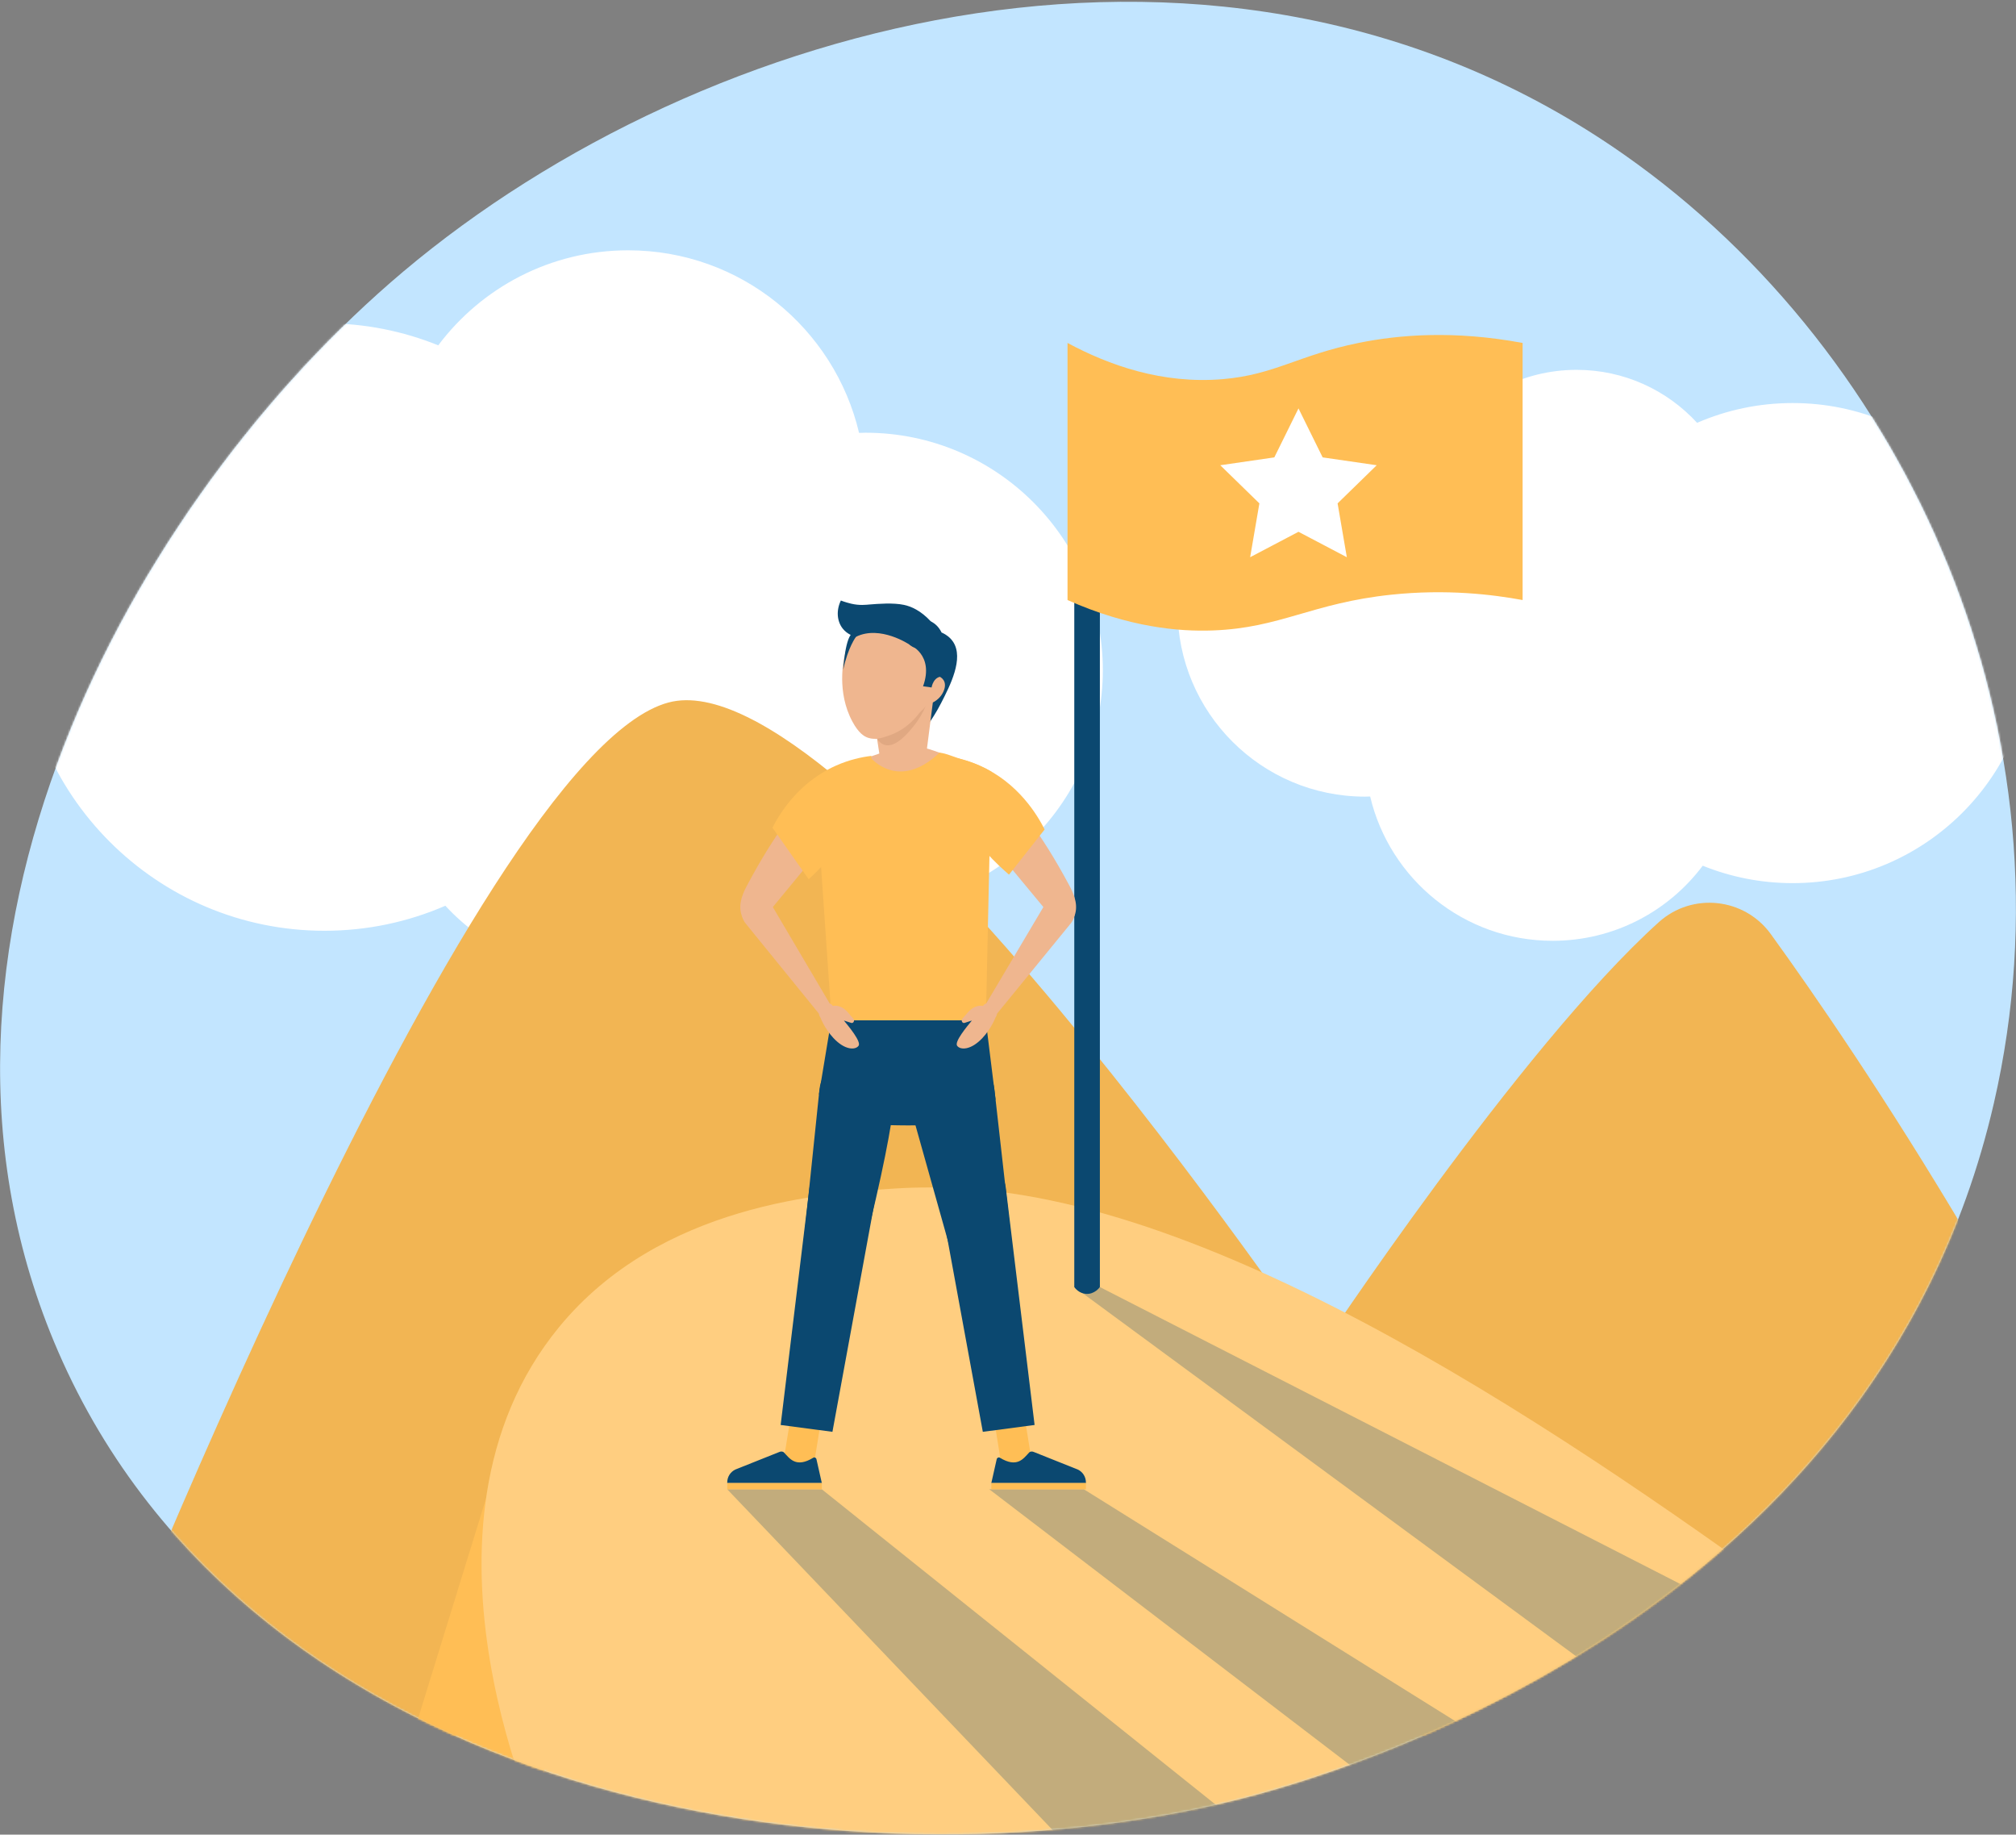 <svg xmlns="http://www.w3.org/2000/svg" xmlns:xlink="http://www.w3.org/1999/xlink" width="998" height="908" version="1.1" viewBox="0 0 998 908"><rect x="0" y="0" width="998" height="908" fill="#808080" stroke="none"/><title>success</title><desc>Created with Sketch.</desc><defs><path id="path-1" d="M28.772,668.856 C124.53,889.502 416.983,940.001 613.84,890.364 C652.49,880.618 927.022,806.392 987.032,546.064 C1029.159,363.314 945.537,175.746 804.048,76.565 C606.016,-62.251 348.014,9.502 199.718,134.35 C65.517,247.33 -57.518,470.027 28.772,668.856 Z"/><path id="path-3" d="M28.772,668.856 C124.53,889.502 416.983,940.001 613.84,890.364 C652.49,880.618 927.022,806.392 987.032,546.064 C1029.159,363.314 945.537,175.746 804.048,76.565 C606.016,-62.251 348.014,9.502 199.718,134.35 C65.517,247.33 -57.518,470.027 28.772,668.856 Z"/><path id="path-5" d="M28.772,668.856 C124.53,889.502 416.983,940.001 613.84,890.364 C652.49,880.618 927.022,806.392 987.032,546.064 C1029.159,363.314 945.537,175.746 804.048,76.565 C606.016,-62.251 348.014,9.502 199.718,134.35 C65.517,247.33 -57.518,470.027 28.772,668.856 Z"/><path id="path-7" d="M28.772,668.856 C124.53,889.502 416.983,940.001 613.84,890.364 C652.49,880.618 927.022,806.392 987.032,546.064 C1029.159,363.314 945.537,175.746 804.048,76.565 C606.016,-62.251 348.014,9.502 199.718,134.35 C65.517,247.33 -57.518,470.027 28.772,668.856 Z"/><path id="path-9" d="M28.772,668.856 C124.53,889.502 416.983,940.001 613.84,890.364 C652.49,880.618 927.022,806.392 987.032,546.064 C1029.159,363.314 945.537,175.746 804.048,76.565 C606.016,-62.251 348.014,9.502 199.718,134.35 C65.517,247.33 -57.518,470.027 28.772,668.856 Z"/><path id="path-11" d="M28.772,668.856 C124.53,889.502 416.983,940.001 613.84,890.364 C652.49,880.618 927.022,806.392 987.032,546.064 C1029.159,363.314 945.537,175.746 804.048,76.565 C606.016,-62.251 348.014,9.502 199.718,134.35 C65.517,247.33 -57.518,470.027 28.772,668.856 Z"/><path id="path-13" d="M28.772,668.856 C124.53,889.502 416.983,940.001 613.84,890.364 C652.49,880.618 927.022,806.392 987.032,546.064 C1029.159,363.314 945.537,175.746 804.048,76.565 C606.016,-62.251 348.014,9.502 199.718,134.35 C65.517,247.33 -57.518,470.027 28.772,668.856 Z"/><path id="path-15" d="M28.772,668.856 C124.53,889.502 416.983,940.001 613.84,890.364 C652.49,880.618 927.022,806.392 987.032,546.064 C1029.159,363.314 945.537,175.746 804.048,76.565 C606.016,-62.251 348.014,9.502 199.718,134.35 C65.517,247.33 -57.518,470.027 28.772,668.856 Z"/><path id="path-17" d="M28.772,668.856 C124.53,889.502 416.983,940.001 613.84,890.364 C652.49,880.618 927.022,806.392 987.032,546.064 C1029.159,363.314 945.537,175.746 804.048,76.565 C606.016,-62.251 348.014,9.502 199.718,134.35 C65.517,247.33 -57.518,470.027 28.772,668.856 Z"/><path id="path-19" d="M28.772,668.856 C124.53,889.502 416.983,940.001 613.84,890.364 C652.49,880.618 927.022,806.392 987.032,546.064 C1029.159,363.314 945.537,175.746 804.048,76.565 C606.016,-62.251 348.014,9.502 199.718,134.35 C65.517,247.33 -57.518,470.027 28.772,668.856 Z"/><path id="path-21" d="M28.772,668.856 C124.53,889.502 416.983,940.001 613.84,890.364 C652.49,880.618 927.022,806.392 987.032,546.064 C1029.159,363.314 945.537,175.746 804.048,76.565 C606.016,-62.251 348.014,9.502 199.718,134.35 C65.517,247.33 -57.518,470.027 28.772,668.856 Z"/><path id="path-23" d="M28.772,668.856 C124.53,889.502 416.983,940.001 613.84,890.364 C652.49,880.618 927.022,806.392 987.032,546.064 C1029.159,363.314 945.537,175.746 804.048,76.565 C606.016,-62.251 348.014,9.502 199.718,134.35 C65.517,247.33 -57.518,470.027 28.772,668.856 Z"/><path id="path-25" d="M28.772,668.856 C124.53,889.502 416.983,940.001 613.84,890.364 C652.49,880.618 927.022,806.392 987.032,546.064 C1029.159,363.314 945.537,175.746 804.048,76.565 C606.016,-62.251 348.014,9.502 199.718,134.35 C65.517,247.33 -57.518,470.027 28.772,668.856 Z"/><path id="path-27" d="M28.772,668.856 C124.53,889.502 416.983,940.001 613.84,890.364 C652.49,880.618 927.022,806.392 987.032,546.064 C1029.159,363.314 945.537,175.746 804.048,76.565 C606.016,-62.251 348.014,9.502 199.718,134.35 C65.517,247.33 -57.518,470.027 28.772,668.856 Z"/></defs><g id="Page-1" fill="none" fill-rule="evenodd" stroke="none" stroke-width="1"><g id="success"><path id="Path" fill="#C2E5FF" fill-rule="nonzero" d="M28.772,668.856 C124.53,889.502 416.983,940.001 613.84,890.364 C652.49,880.618 927.022,806.392 987.032,546.064 C1029.159,363.314 945.537,175.746 804.048,76.565 C606.016,-62.251 348.014,9.502 199.718,134.35 C65.517,247.33 -57.518,470.027 28.772,668.856 Z"/><g id="Group"><g id="Clipped"><mask id="mask-2" fill="#fff"><use xlink:href="#path-1"/></mask><path id="Path" fill="#FFF" fill-rule="nonzero" d="M428.454,214.163 C427.387,214.163 426.332,214.215 425.272,214.244 C413.023,162.441 366.513,123.881 310.967,123.881 C272.516,123.881 238.382,142.356 216.949,170.91 C199.556,163.878 180.551,159.997 160.637,159.997 C77.612,159.997 10.307,227.302 10.307,310.327 C10.307,393.352 77.612,460.657 160.637,460.657 C181.905,460.657 202.137,456.231 220.475,448.265 C239.206,468.657 266.085,481.447 295.957,481.447 C330.386,481.447 360.827,464.45 379.409,438.409 C394.34,445.28 410.942,449.14 428.456,449.14 C493.343,449.14 545.944,396.539 545.944,331.652 C545.944,266.765 493.341,214.163 428.454,214.163 Z" mask="url(#mask-2)"/></g><g id="Clipped"><mask id="mask-4" fill="#fff"><use xlink:href="#path-3"/></mask><path id="Path" fill="#FFF" fill-rule="nonzero" d="M675.769,394.272 C676.613,394.272 677.446,394.231 678.284,394.208 C687.964,435.148 724.721,465.621 768.618,465.621 C799.006,465.621 825.981,451.021 842.92,428.455 C856.666,434.013 871.685,437.08 887.423,437.08 C953.037,437.08 1006.227,383.89 1006.227,318.276 C1006.227,252.662 953.037,199.472 887.423,199.472 C870.615,199.472 854.626,202.97 840.134,209.266 C825.331,193.15 804.089,183.043 780.482,183.043 C753.273,183.043 729.216,196.475 714.531,217.055 C702.732,211.625 689.611,208.574 675.77,208.574 C624.491,208.574 582.921,250.144 582.921,301.423 C582.921,352.702 624.49,394.272 675.769,394.272 Z" mask="url(#mask-4)"/></g><g id="Clipped"><mask id="mask-6" fill="#fff"><use xlink:href="#path-5"/></mask><path id="Path" fill="#FFBE55" fill-rule="nonzero" d="M42.698,859.065 C42.698,859.065 233.094,373.83 330.937,347.684 C418.165,324.374 652.58,669.327 652.58,669.327 C652.58,669.327 752.286,518.53 821.17,456.415 C837.722,441.49 863.565,444.275 876.633,462.329 C919.748,521.896 1018.237,667.506 1100.193,859.065 L42.698,859.065 L42.698,859.065 Z" mask="url(#mask-6)"/></g><g id="Clipped"><mask id="mask-8" fill="#fff"><use xlink:href="#path-7"/></mask><path id="Path" fill="#282828" fill-rule="nonzero" d="M42.698,859.065 C42.698,859.065 233.094,373.83 330.937,347.684 C418.165,324.374 652.58,669.327 652.58,669.327 C652.58,669.327 752.286,518.53 821.17,456.415 C837.722,441.49 863.565,444.275 876.633,462.329 C919.748,521.896 1018.237,667.506 1100.193,859.065 L42.698,859.065 L42.698,859.065 Z" mask="url(#mask-8)" opacity=".25"/></g><g id="Clipped"><mask id="mask-10" fill="#fff"><use xlink:href="#path-9"/></mask><polygon id="Path" fill="#FFBE55" fill-rule="nonzero" points="257.85 685.778 186.476 916.946 271.949 916.946" mask="url(#mask-10)"/></g><g id="Clipped"><mask id="mask-12" fill="#fff"><use xlink:href="#path-11"/></mask><path id="Path" fill="#FFBE55" fill-rule="nonzero" d="M1053.907,916.946 C998.875,873.955 951.971,838.771 917.215,813.109 C792.144,720.763 616.868,598.505 480.965,588.446 C462.179,587.056 446.65,587.995 443.272,588.213 C408.777,590.439 326.916,595.721 276.764,656.818 C195.013,756.41 268.809,910.33 271.949,916.946 L1053.907,916.946 Z" mask="url(#mask-12)"/></g><g id="Clipped"><mask id="mask-14" fill="#fff"><use xlink:href="#path-13"/></mask><path id="Path" fill="#FFF" fill-rule="nonzero" d="M1053.907,916.946 C998.875,873.955 951.971,838.771 917.215,813.109 C792.144,720.763 616.868,598.505 480.965,588.446 C462.179,587.056 446.65,587.995 443.272,588.213 C408.777,590.439 326.916,595.721 276.764,656.818 C195.013,756.41 268.809,910.33 271.949,916.946 L1053.907,916.946 Z" mask="url(#mask-14)" opacity=".5"/></g><g id="Clipped"><mask id="mask-16" fill="#fff"><use xlink:href="#path-15"/></mask><polygon id="Path" fill="#0B4870" fill-rule="nonzero" points="360.016 737.092 531.813 916.946 631.497 916.946 406.841 737.092" mask="url(#mask-16)" opacity=".5"/></g><g id="Clipped"><mask id="mask-18" fill="#fff"><use xlink:href="#path-17"/></mask><polygon id="Path" fill="#0B4870" fill-rule="nonzero" points="489.754 737.092 725.088 916.946 824.771 916.946 536.579 737.092" mask="url(#mask-18)" opacity=".5"/></g><g id="Clipped"><mask id="mask-20" fill="#fff"><use xlink:href="#path-19"/></mask><path id="Path" fill="#0B4870" fill-rule="nonzero" d="M531.813,636.986 L833.743,859.064 C833.743,859.064 914.114,839.802 978.663,859.064 L544.486,636.986 L531.813,636.986 Z" mask="url(#mask-20)" opacity=".5"/></g><g id="Clipped"><mask id="mask-22" fill="#fff"><use xlink:href="#path-21"/></mask><path id="Path" fill="#0B4870" fill-rule="nonzero" d="M531.813,636.986 L531.813,191.532 L544.485,191.532 L544.485,636.986 C544.371,637.151 541.857,640.671 537.596,640.366 C534.008,640.108 532.056,637.342 531.813,636.986 Z" mask="url(#mask-22)"/></g><g id="Clipped"><mask id="mask-24" fill="#fff"><use xlink:href="#path-23"/></mask><g id="Group" mask="url(#mask-24)"><g transform="translate(360, 297)"><path id="Path" fill="#0B4870" fill-rule="nonzero" d="M99.431,61.581 C101.044,59.318 103.442,55.721 105.853,51.033 C110.338,42.312 117.248,28.875 111.83,20.652 C110.986,19.371 109.375,17.506 106.117,16.028 C105.883,16.758 105.52,17.886 105.072,19.261 C98.339,39.925 95.762,44.46 96.496,51.725 C96.736,54.093 97.405,57.525 99.431,61.581 Z"/><path id="Path" fill="#EFB68F" fill-rule="nonzero" d="M98.249,52.407 C93.903,67.982 72.931,68.756 72.931,68.756"/><path id="Path" fill="#EFB68F" fill-rule="nonzero" d="M75.303,75.944 C75.303,75.944 49.526,84.743 44.208,88.127 C44.208,88.127 79.355,125.182 130.741,86.828 C126.651,84.3 125.921,84.201 120.376,81.777 C113.221,78.649 103.119,74.431 97.437,73.075 L75.303,75.944 Z"/><polygon id="Path" fill="#EFB68F" fill-rule="nonzero" points="74.188 68.66 75.824 79.347 98.249 78.463 101.79 50.684 96.416 50.684"/><path id="Path" fill="#EFB68F" fill-rule="nonzero" d="M107.445,44.211 C106.555,46.974 104.528,49.294 101.789,50.683 C94.017,54.543 92.211,44.673 95.567,40.182 C99.561,34.83 109.816,36.791 107.445,44.211 Z"/><path id="Path" fill="#FFBE55" fill-rule="nonzero" d="M70.987,77.929 C70.987,77.929 84.662,94.915 105.096,75.523 C108.474,75.8 112.109,77.687 116.569,78.942 C122.438,80.593 127.194,82.853 130.741,84.878 L128.041,207.983 L51.684,207.983 L43.476,88.551 C46.574,86.826 50.205,83.923 54.357,82.344 C60.557,79.987 66.251,78.674 70.987,77.929 Z"/><path id="Path" fill="#0B4870" fill-rule="nonzero" d="M132.842,247.165 C127.265,255.407 121.603,257.998 118.054,258.959 C116.959,259.256 113.462,259.343 106.475,259.646 C101.092,259.879 95.49,260.002 89.595,259.989 C86.186,259.981 82.84,259.928 79.559,259.835 C69.175,259.54 63.982,259.449 61.963,258.93 C58.243,257.974 51.708,255.104 45.422,244.542 C47.443,232.356 49.464,220.169 51.484,207.983 L127.991,207.983 C129.608,221.044 131.225,234.104 132.842,247.165 Z"/><polygon id="Path" fill="#FFBE55" fill-rule="nonzero" points="150.776 426.359 144.716 388.778 129.754 390.814 135.781 428.352"/><g id="Group" fill="none" fill-rule="evenodd" stroke-width="1" transform="translate(130, 421)"><path id="Path" fill="#0B4870" fill-rule="nonzero" d="M3.401,4.215 L0.741,15.999 L47.566,15.999 L47.566,15.655 C47.566,12.941 46.005,10.469 43.555,9.302 L21.824,0.631 C21.042,0.259 20.038,0.275 19.442,0.903 C16.634,3.867 13.549,8.695 4.976,3.457 C4.354,3.078 3.539,3.5 3.401,4.215 Z"/><rect id="Rectangle" width="46.825" height="3.092" x=".741" y="15.999" fill="#FFBE55" fill-rule="nonzero"/></g><path id="Path" fill="#0B4870" fill-rule="nonzero" d="M110.193,320.445 L140.656,316.419 L132.272,242.113 C131.099,231.721 121.626,224.315 111.257,225.685 L111.257,225.685 C108.358,226.665 103.32,228.791 98.488,233.366 C93.056,238.51 90.633,244.148 89.594,247.109 C96.461,271.554 103.327,295.999 110.193,320.445 Z"/><path id="Path" fill="#0B4870" fill-rule="nonzero" d="M126.533,411.641 L152.165,408.253 L137.909,290.879 C136.797,281.762 128.459,275.304 119.353,276.508 L119.353,276.508 C110.116,277.729 103.717,286.345 105.219,295.541 L126.533,411.641 Z"/><polygon id="Path" fill="#FFBE55" fill-rule="nonzero" points="27.845 426.359 33.904 388.778 48.866 390.814 42.839 428.352"/><path id="Path" fill="#0B4870" fill-rule="nonzero" d="M67.753,320.445 L37.965,316.419 L45.674,242.113 C46.847,231.721 56.32,224.315 66.688,225.685 L66.688,225.685 C67.266,225.761 69.303,226.061 71.773,227.151 C71.773,227.151 76.476,229.253 79.456,233.366 C82.753,237.917 82.875,243.494 82.546,247.943 C81.744,258.783 76.589,285.467 67.753,320.445 Z"/><path id="Path" fill="#0B4870" fill-rule="nonzero" d="M52.088,411.641 L26.456,408.253 L40.712,290.879 C41.824,281.762 50.162,275.304 59.268,276.508 L59.268,276.508 C68.505,277.729 74.904,286.345 73.402,295.541 L52.088,411.641 Z"/><g id="Group" fill="none" fill-rule="evenodd" stroke-width="1" transform="translate(113, 145)"><path id="Path" fill="#EFB68F" fill-rule="nonzero" d="M10.279,56.124 C12.384,55.424 13.574,55.888 13.574,55.888 L13.574,55.888 C14.772,54.205 16.988,53.991 18.427,55.42 L19.446,56.432 C20.777,57.754 20.952,60.007 19.845,61.565 L19.781,61.655 C19.781,61.655 17.819,66.934 13.378,71.697 C7.64,77.85 2.402,77.729 0.829,75.595 C-0.657,73.579 5.772,65.945 8.128,63.079 L4.489,64.251 C4.027,64.4 3.532,64.196 3.267,63.748 C2.982,63.266 3.035,62.627 3.396,62.213 L6.252,58.93 C7.372,57.643 8.741,56.636 10.279,56.124 Z"/><path id="Path" fill="#EFB68F" fill-rule="nonzero" d="M15.21,54.642 L44.968,4.471 C47.571,0.149 52.986,-0.614 56.467,2.85 L56.467,2.85 C59.611,5.979 59.922,11.352 57.163,14.907 L20.543,59.71 L15.21,54.642 Z"/></g><path id="Path" fill="#EFB68F" fill-rule="nonzero" d="M137.069,93.089 C144.491,103.102 154.575,113.605 169.335,141.19 C170.898,144.112 173.77,149.647 172.299,155.14 C171.617,157.689 170.206,159.455 169.119,160.546 C167.604,160.325 165.222,159.757 162.636,158.139 C159.338,156.075 157.367,153.339 156.405,151.793 C143.029,135.662 129.653,119.53 116.277,103.399 C112.586,98.597 113.123,91.362 117.45,87.592 C121.478,84.084 133.704,88.55 137.069,93.089 Z"/><path id="Path" fill="#FFBE55" fill-rule="nonzero" d="M107.511,77.103 C112.487,77.717 118.501,79.048 124.884,81.865 C144.325,90.443 153.796,106.879 157.144,113.52 C151.261,120.976 145.377,128.432 139.494,135.889 C136.654,133.439 132.613,129.744 128.153,124.872 C120.818,116.859 114.451,109.903 110.633,99.533 C108.974,95.025 106.883,87.392 107.511,77.103 Z"/><g id="Group" fill="none" fill-rule="evenodd" stroke-width="1" transform="translate(7, 145)"><path id="Path" fill="#EFB68F" fill-rule="nonzero" d="M48.623,56.124 C46.53,55.424 45.347,55.888 45.347,55.888 L45.347,55.888 C44.156,54.205 41.952,53.991 40.522,55.42 L39.509,56.432 C38.186,57.754 38.012,60.007 39.112,61.565 L39.175,61.655 C39.175,61.655 41.126,66.934 45.541,71.697 C51.246,77.85 56.454,77.729 58.017,75.595 C59.494,73.579 53.102,65.945 50.761,63.079 L54.379,64.251 C54.838,64.4 55.33,64.196 55.594,63.748 C55.877,63.266 55.824,62.627 55.466,62.213 L52.626,58.93 C51.514,57.643 50.153,56.636 48.623,56.124 Z"/><path id="Path" fill="#EFB68F" fill-rule="nonzero" d="M43.721,54.642 L14.136,4.471 C11.549,0.149 6.164,-0.614 2.703,2.85 L2.703,2.85 C-0.423,5.979 -0.732,11.352 2.011,14.907 L38.419,59.71 L43.721,54.642 Z"/></g><path id="Path" fill="#EFB68F" fill-rule="nonzero" d="M41.914,93.089 C34.535,103.102 24.509,113.605 9.835,141.19 C8.281,144.112 5.426,149.647 6.888,155.14 C7.567,157.689 8.969,159.455 10.05,160.546 C11.556,160.325 13.925,159.757 16.495,158.139 C19.774,156.075 21.733,153.339 22.69,151.793 C35.988,135.662 49.287,119.53 62.586,103.399 C66.256,98.597 65.722,91.362 61.419,87.592 C57.414,84.083 45.259,88.55 41.914,93.089 Z"/><path id="Path" fill="#FFBE55" fill-rule="nonzero" d="M71.336,77.103 C66.389,77.706 60.366,79.029 53.963,81.865 C35.019,90.256 25.718,106.146 22.393,112.644 C28.377,121.149 34.36,129.653 40.344,138.158 C42.834,135.869 46.429,132.377 50.389,127.789 C56.817,120.341 64.084,111.92 68.215,99.533 C69.788,94.81 71.693,87.154 71.336,77.103 Z"/><g id="Group" fill="none" fill-rule="evenodd" stroke-width="1" transform="translate(0, 421)"><path id="Path" fill="#0B4870" fill-rule="nonzero" d="M44.181,4.215 L46.841,15.999 L0.016,15.999 L0.016,15.655 C0.016,12.941 1.577,10.469 4.027,9.302 L25.758,0.631 C26.54,0.259 27.544,0.275 28.14,0.903 C30.948,3.867 34.032,8.695 42.606,3.457 C43.228,3.078 44.043,3.5 44.181,4.215 Z"/><rect id="Rectangle" width="46.825" height="3.092" x=".017" y="16" fill="#FFBE55" fill-rule="nonzero" transform="translate(23.429, 17.546) rotate(-180) translate(-23.429, -17.546)"/></g><path id="Path" fill="#E0A882" fill-rule="nonzero" d="M74.188,68.66 C75.05,69.909 76.31,71.224 78.079,71.698 C83.637,73.189 89.977,65.256 92.525,62.067 C95.231,58.681 97.03,55.3 98.248,52.407 C97.035,54.371 95.438,56.529 74.188,68.66 Z"/><path id="Path" fill="#EFB68F" fill-rule="nonzero" d="M101.509,16.015 C93.12,5.748 74.45,3.901 65.182,11.994 C60.976,15.666 59.84,20.396 58.164,27.373 C57.652,29.506 54.048,45.487 62.015,60.207 C65.098,65.904 67.777,67.462 69.646,68.115 C73.414,69.43 77.009,68.096 80.327,66.945 C87.051,64.612 91.165,60.363 92.671,58.772 C99.868,51.17 112.542,29.519 101.509,16.015 Z"/><path id="Path" fill="#0B4870" fill-rule="nonzero" d="M90.227,22.03 C90.227,22.03 102.61,26.842 96.955,42.667 L101.169,43.239 C101.169,43.239 102.073,36.974 107.576,37.915 C107.576,37.915 112.031,15.908 100.804,10.556 L90.227,22.03 Z"/><path id="Path" fill="#0B4870" fill-rule="nonzero" d="M90.227,22.03 C90.227,22.03 75.731,12.231 63.755,18.158 C62.447,17.843 59.443,16.916 57.224,14.149 C54.269,10.465 53.917,5.028 56.26,0.212 C56.26,0.212 58.498,1.098 61.415,1.785 C65.533,2.755 68.782,2.312 70.642,2.163 C74.674,1.84 82.191,1.239 87.495,2.368 C90.988,3.112 95.719,5.074 100.804,10.556 C103.907,13.461 104.148,18.313 101.469,21.422 C98.665,24.676 93.527,25.019 90.227,22.03 Z"/><path id="Path" fill="#0B4870" fill-rule="nonzero" d="M63.755,18.159 C63.755,18.159 59.749,23.388 57.406,34.51 C57.406,34.51 58.458,17.146 62.412,16.268 C66.365,15.39 63.755,18.159 63.755,18.159 Z"/></g></g></g><g id="Clipped"><mask id="mask-26" fill="#fff"><use xlink:href="#path-25"/></mask><path id="Path" fill="#FFBE55" fill-rule="nonzero" d="M753.754,296.973 C738.847,294.218 716.05,291.453 688.746,294.327 C649.47,298.461 633.947,310.78 600.489,312.02 C583.583,312.646 558.953,310.56 528.469,296.974 C528.469,254.559 528.469,212.145 528.469,169.73 C548.853,180.683 575.316,190.196 605.313,187.647 C631.069,185.459 642.603,175.808 672.494,169.73 C692.71,165.62 719.879,163.437 753.754,169.73 C753.754,212.144 753.754,254.559 753.754,296.973 Z" mask="url(#mask-26)"/></g><g id="Clipped"><mask id="mask-28" fill="#fff"><use xlink:href="#path-27"/></mask><polygon id="Path" fill="#FFF" fill-rule="nonzero" points="642.803 202.126 654.768 226.371 681.524 230.258 662.163 249.13 666.734 275.777 642.803 263.196 618.873 275.777 623.443 249.13 604.083 230.258 630.838 226.371" mask="url(#mask-28)"/></g></g></g></g></svg>